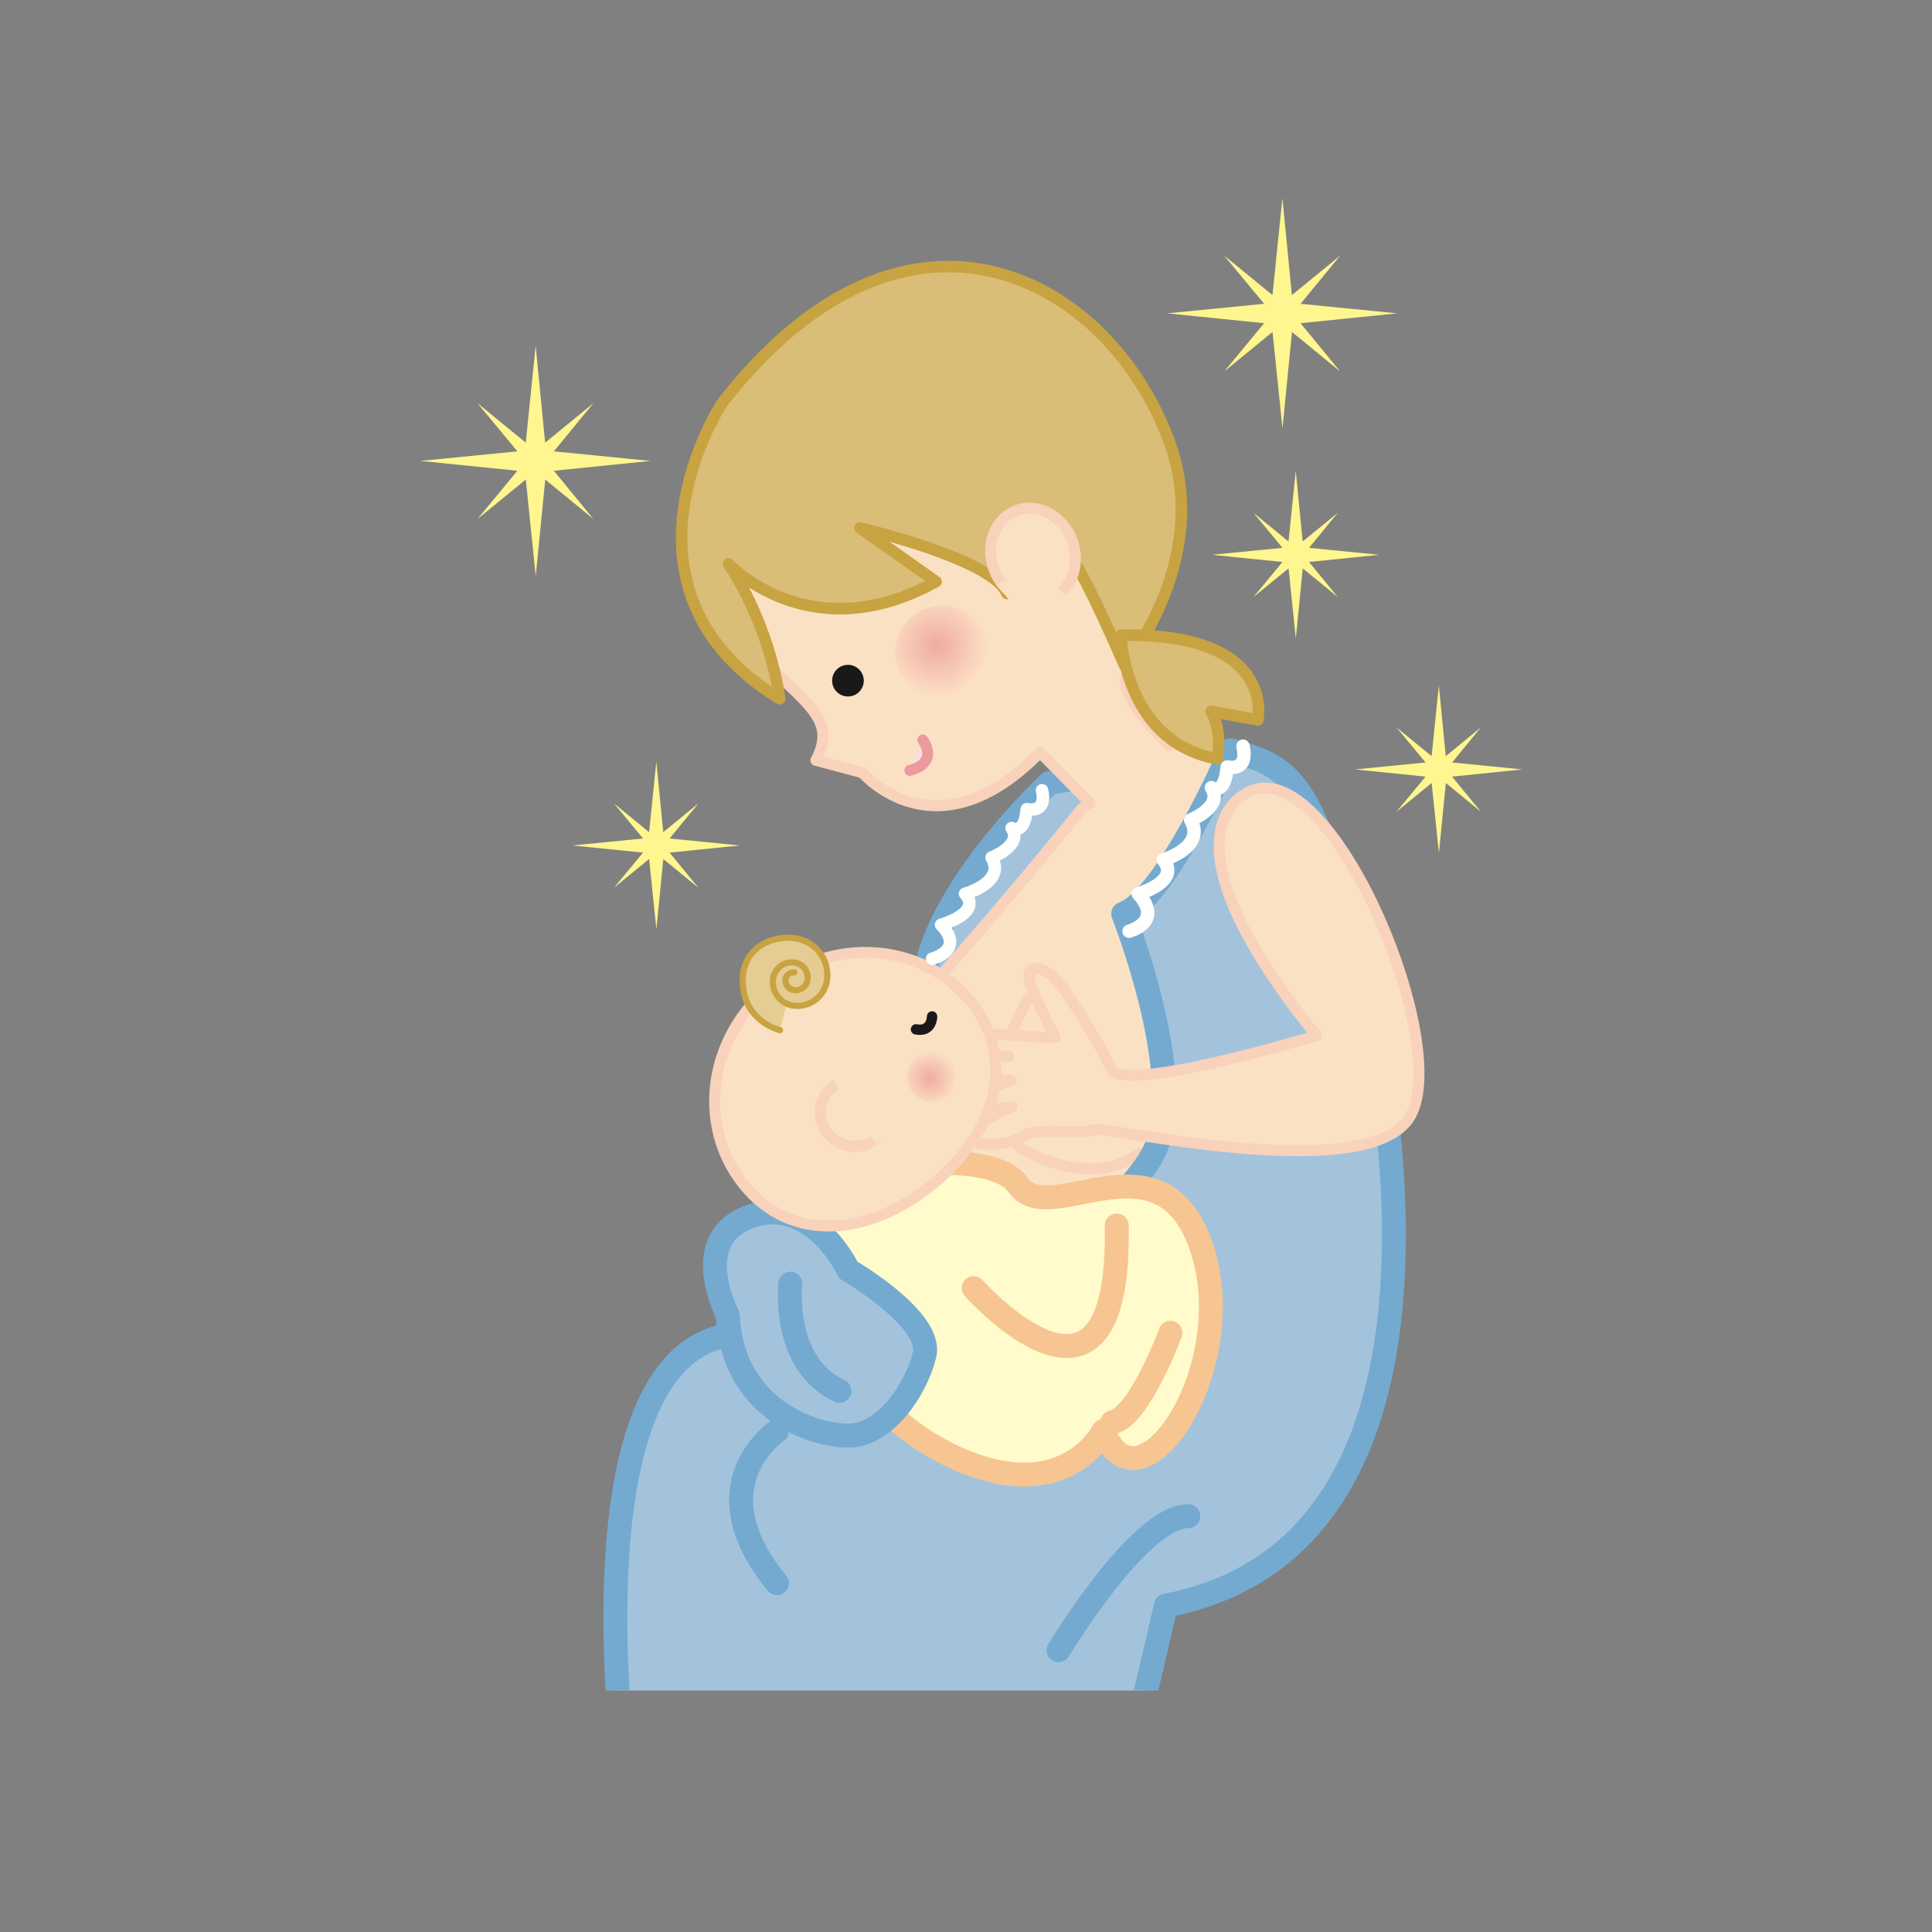 <svg:svg xmlns:svg="http://www.w3.org/2000/svg" height="428.687" version="1.1" viewBox="-90.878 -35.724 428.687 428.687" width="428.687" x="0" y="0">
  <svg:rect x="-90.878" y="-35.724" width="428.687" height="428.687" fill="#808080" stroke="none"/>
  <svg:defs>
    <svg:clipPath id="Clip_1">
      <svg:path d="M0.149,0.058 L249.185,0.058 L249.185,339.382 L0.149,339.382 z" />
    </svg:clipPath>
    <svg:radialGradient cx="116.986" cy="107.491" gradientUnits="userSpaceOnUse" id="Gradient_1" r="11.612">
      <svg:stop offset="0" stop-color="#EFABA0" />
      <svg:stop offset="1" stop-color="#FCE1C5" />
    </svg:radialGradient>
    <svg:radialGradient cx="115.389" cy="203.534" gradientUnits="userSpaceOnUse" id="Gradient_2" r="6.289">
      <svg:stop offset="0" stop-color="#EFABA0" />
      <svg:stop offset="1" stop-color="#FCE1C5" />
    </svg:radialGradient>
  </svg:defs>
  <svg:g id="Layer_1">
    <svg:g>
      <svg:path d="M142.031,137.972 C142.031,137.972 102.342,174.68 117.225,196.509 C132.107,218.338 116.233,196.509 116.233,196.509 L153.936,145.908 L153.936,135.986 L142.031,137.972 z" fill="#A3C3DD" />
      <svg:path d="M142.031,137.972 C142.031,137.972 102.342,174.68 117.225,196.509 C132.107,218.338 116.233,196.509 116.233,196.509 L153.936,145.908 L153.936,135.986 L142.031,137.972 z" fill-opacity="0" stroke="#74AAD0" stroke-linecap="round" stroke-linejoin="round" stroke-width="5.307" />
    </svg:g>
    <svg:g>
      <svg:path d="M200.797,149.78 C190.847,133.861 170.282,128.552 170.282,128.552 L168.672,129.708 C164.751,125.844 157.892,118.439 158.88,114.712 C160.256,109.539 181.3,67.061 145.015,45.229 C108.736,23.391 81.239,55.956 81.239,55.956 C81.239,55.956 54.102,85.514 76.724,109.027 C87.78,120.533 95.063,123.656 90.147,132.982 L100.49,135.739 C100.49,135.739 116.759,154.899 139.886,131.219 L150.947,142.449 L149.051,143.812 C149.051,143.812 136.136,160.064 116.233,182.62 C96.331,205.177 123.178,216.123 123.178,216.123 L110.574,275.165 L163.647,272.513 C163.647,272.513 186.202,248.629 196.816,224.085 C207.431,199.538 210.749,165.703 200.797,149.78 z" fill="#FBE1C4" />
      <svg:path d="M200.797,149.78 C190.847,133.861 170.282,128.552 170.282,128.552 L168.672,129.708 C164.751,125.844 157.892,118.439 158.88,114.712 C160.256,109.539 181.3,67.061 145.015,45.229 C108.736,23.391 81.239,55.956 81.239,55.956 C81.239,55.956 54.102,85.514 76.724,109.027 C87.78,120.533 95.063,123.656 90.147,132.982 L100.49,135.739 C100.49,135.739 116.759,154.899 139.886,131.219 L150.947,142.449 L149.051,143.812 C149.051,143.812 136.136,160.064 116.233,182.62 C96.331,205.177 123.178,216.123 123.178,216.123 L110.574,275.165 L163.647,272.513 C163.647,272.513 186.202,248.629 196.816,224.085 C207.431,199.538 210.749,165.703 200.797,149.78 z" fill-opacity="0" stroke="#F8D2BA" stroke-linecap="round" stroke-linejoin="round" stroke-width="2.434" />
    </svg:g>
    <svg:g clip-path="url(#Clip_1)">
      <svg:g>
        <svg:path d="M137.455,185.582 C137.455,185.582 121.535,212.119 137.455,220.081 C153.377,228.041 162.002,220.081 162.002,220.081" fill="#FBE1C4" />
        <svg:path d="M137.455,185.582 C137.455,185.582 121.535,212.119 137.455,220.081 C153.377,228.041 162.002,220.081 162.002,220.081" fill-opacity="0" stroke="#F8D2BA" stroke-linecap="round" stroke-linejoin="round" stroke-width="2.434" />
      </svg:g>
      <svg:g>
        <svg:path d="M209.643,173.221 C199.911,136.068 194.604,134.3 182.223,130.764 C182.223,130.764 168.068,163.494 158.338,167.032 C158.338,167.032 172.034,201.533 165.842,218.338 C162.16,228.334 142.418,243.101 142.418,243.101 L138.685,261.228 C109.289,248.103 82.304,257.265 68.608,261.001 C35.867,269.929 47.772,357.239 47.772,357.239 L160.88,350.294 L167.826,320.528 C240.256,306.641 215.369,195.085 209.643,173.221 z" fill="#A3C3DD" />
        <svg:path d="M209.643,173.221 C199.911,136.068 194.604,134.3 182.223,130.764 C182.223,130.764 168.068,163.494 158.338,167.032 C158.338,167.032 172.034,201.533 165.842,218.338 C162.16,228.334 142.418,243.101 142.418,243.101 L138.685,261.228 C109.289,248.103 82.304,257.265 68.608,261.001 C35.867,269.929 47.772,357.239 47.772,357.239 L160.88,350.294 L167.826,320.528 C240.256,306.641 215.369,195.085 209.643,173.221 z" fill-opacity="0" stroke="#74AAD0" stroke-linecap="round" stroke-linejoin="round" stroke-width="5.307" />
      </svg:g>
    </svg:g>
    <svg:g>
      <svg:path d="M91.429,225.282 C91.429,225.282 128.139,217.344 135.085,227.266 C142.029,237.19 166.834,214.37 175.764,241.159 C184.692,267.946 161.873,301.68 153.935,281.838 C153.935,281.838 145.005,299.694 119.209,286.797 C93.414,273.899 82.499,241.159 91.429,225.282 z" fill="#FFFBCB" />
      <svg:path d="M91.429,225.282 C91.429,225.282 128.139,217.344 135.085,227.266 C142.029,237.19 166.834,214.37 175.764,241.159 C184.692,267.946 161.873,301.68 153.935,281.838 C153.935,281.838 145.005,299.694 119.209,286.797 C93.414,273.899 82.499,241.159 91.429,225.282 z" fill-opacity="0" stroke="#F6C591" stroke-linecap="round" stroke-linejoin="round" stroke-width="5.307" />
    </svg:g>
    <svg:g>
      <svg:path d="M125.163,250.087 C125.163,250.087 157.904,286.797 156.912,236.196" fill="#FFFBCB" />
      <svg:path d="M125.163,250.087 C125.163,250.087 157.904,286.797 156.912,236.196" fill-opacity="0" stroke="#F6C591" stroke-linecap="round" stroke-linejoin="round" stroke-width="5.307" />
    </svg:g>
    <svg:g>
      <svg:path d="M168.818,260.01 C168.818,260.01 161.872,278.86 155.921,279.853" fill="#FFFBCB" />
      <svg:path d="M168.818,260.01 C168.818,260.01 161.872,278.86 155.921,279.853" fill-opacity="0" stroke="#F6C591" stroke-linecap="round" stroke-linejoin="round" stroke-width="5.307" />
    </svg:g>
    <svg:g>
      <svg:path d="M70.593,256.04 C70.593,256.04 61.664,239.171 75.554,234.21 C89.443,229.252 97.381,246.118 97.381,246.118 C97.381,246.118 116.233,257.031 114.249,264.97 C112.266,272.906 105.32,282.828 97.381,282.828 C89.443,282.828 71.587,276.875 70.593,256.04 z" fill="#A3C3DD" />
      <svg:path d="M70.593,256.04 C70.593,256.04 61.664,239.171 75.554,234.21 C89.443,229.252 97.381,246.118 97.381,246.118 C97.381,246.118 116.233,257.031 114.249,264.97 C112.266,272.906 105.32,282.828 97.381,282.828 C89.443,282.828 71.587,276.875 70.593,256.04 z" fill-opacity="0" stroke="#74AAD0" stroke-linecap="round" stroke-linejoin="round" stroke-width="5.307" />
    </svg:g>
    <svg:g>
      <svg:path d="M84.484,249.093 C84.484,249.093 82.5,266.953 95.398,272.906" fill="#A3C3DD" />
      <svg:path d="M84.484,249.093 C84.484,249.093 82.5,266.953 95.398,272.906" fill-opacity="0" stroke="#74AAD0" stroke-linecap="round" stroke-linejoin="round" stroke-width="5.307" />
    </svg:g>
    <svg:g>
      <svg:path d="M81.507,281.836 C81.507,281.836 63.649,293.741 81.507,315.57" fill="#A3C3DD" />
      <svg:path d="M81.507,281.836 C81.507,281.836 63.649,293.741 81.507,315.57" fill-opacity="0" stroke="#74AAD0" stroke-linecap="round" stroke-linejoin="round" stroke-width="5.307" />
    </svg:g>
    <svg:g>
      <svg:path d="M193.624,280.844" fill="#A3C3DD" />
      <svg:path d="M193.624,280.844" fill-opacity="0" stroke="#74AAD0" stroke-linecap="round" stroke-linejoin="round" stroke-width="5.307" />
    </svg:g>
    <svg:g>
      <svg:path d="M144.015,330.453 C144.015,330.453 161.873,300.688 172.787,300.688" fill="#A3C3DD" />
      <svg:path d="M144.015,330.453 C144.015,330.453 161.873,300.688 172.787,300.688" fill-opacity="0" stroke="#74AAD0" stroke-linecap="round" stroke-linejoin="round" stroke-width="5.307" />
    </svg:g>
    <svg:g>
      <svg:path d="M187.162,139.589 C187.162,139.589 163.003,146.659 201.225,194.082 C201.225,194.082 158.467,207.071 155.766,201.476 C153.066,195.886 144.63,181.58 141.562,179.993 C138.498,178.408 135.415,178.37 139.314,186.443 C143.213,194.516 143.213,194.516 143.213,194.516 L120.397,193.276 C120.397,193.276 119.092,198.505 132.972,198.697 C132.972,198.697 122.501,197.627 120.914,200.69 C119.326,203.754 131.045,204.224 133.212,203.945 C135.37,203.668 122.669,207.5 122.669,207.5 C122.669,207.5 121.062,212.106 133.746,209.818 C133.746,209.818 122.264,214.594 124.089,216.775 C125.906,218.96 133.316,218.447 136.124,216.322 C138.932,214.206 149.085,216.195 151.569,214.996 C154.054,213.798 211.253,227.546 221.641,212.565 C232.032,197.589 205.46,133.052 187.162,139.589 z" fill="#FBE1C4" />
      <svg:path d="M187.162,139.589 C187.162,139.589 163.003,146.659 201.225,194.082 C201.225,194.082 158.467,207.071 155.766,201.476 C153.066,195.886 144.63,181.58 141.562,179.993 C138.498,178.408 135.415,178.37 139.314,186.443 C143.213,194.516 143.213,194.516 143.213,194.516 L120.397,193.276 C120.397,193.276 119.092,198.505 132.972,198.697 C132.972,198.697 122.501,197.627 120.914,200.69 C119.326,203.754 131.045,204.224 133.212,203.945 C135.37,203.668 122.669,207.5 122.669,207.5 C122.669,207.5 121.062,212.106 133.746,209.818 C133.746,209.818 122.264,214.594 124.089,216.775 C125.906,218.96 133.316,218.447 136.124,216.322 C138.932,214.206 149.085,216.195 151.569,214.996 C154.054,213.798 211.253,227.546 221.641,212.565 C232.032,197.589 205.46,133.052 187.162,139.589 z" fill-opacity="0" stroke="#F8D2BA" stroke-linecap="round" stroke-linejoin="round" stroke-width="2.434" />
    </svg:g>
    <svg:path d="M73.301,151.87 L57.691,153.462 L64.096,161.271 L56.303,154.877 L54.766,170.46 L53.158,154.877 L45.342,161.271 L51.803,153.462 L36.136,151.87 L51.803,150.327 L45.342,142.531 L53.15,148.92 L54.753,133.264 L56.288,148.92 L64.096,142.531 L57.691,150.327 L73.301,151.87" fill="#FFF68F" />
    <svg:path d="M215.182,87.378 L199.572,88.971 L205.977,96.779 L198.184,90.386 L196.647,105.969 L195.04,90.386 L187.225,96.779 L193.685,88.971 L178.019,87.378 L193.685,85.835 L187.225,78.042 L195.031,84.428 L196.635,68.773 L198.168,84.428 L205.977,78.042 L199.572,85.835 L215.182,87.378" fill="#FFF68F" />
    <svg:path d="M246.931,135.004 L231.321,136.596 L237.726,144.404 L229.934,138.01 L228.397,153.594 L226.79,138.01 L218.975,144.404 L225.434,136.596 L209.77,135.004 L225.434,133.459 L218.975,125.665 L226.781,132.054 L228.385,116.398 L229.917,132.054 L237.726,125.665 L231.321,133.459 L246.931,135.004" fill="#FFF68F" />
    <svg:path d="M53.451,66.546 L32.012,68.734 L40.807,79.456 L30.106,70.677 L27.996,92.078 L25.787,70.677 L15.054,79.456 L23.923,68.734 L2.41,66.546 L23.923,64.425 L15.054,53.72 L25.777,62.493 L27.978,40.991 L30.084,62.493 L40.807,53.72 L32.012,64.425 L53.451,66.546" fill="#FFF68F" />
    <svg:path d="M219.143,33.804 L197.705,35.992 L206.499,46.714 L195.798,37.935 L193.689,59.335 L191.478,37.935 L180.746,46.714 L189.618,35.992 L168.102,33.804 L189.618,31.684 L180.746,20.979 L191.469,29.75 L193.672,8.25 L195.777,29.75 L206.499,20.979 L197.705,31.684 L219.143,33.804" fill="#FFF68F" />
    <svg:path d="M126.296,102.548 C129.842,107.043 129.06,113.566 124.572,117.114 C120.065,120.65 113.549,119.877 110.005,115.388 C106.451,110.879 107.226,104.364 111.73,100.819 C116.233,97.275 122.752,98.048 126.296,102.548 z" fill="url(#Gradient_1)" />
    <svg:path d="M100.031,113.126 C101.235,114.656 100.969,116.86 99.451,118.064 C97.92,119.264 95.721,119.002 94.511,117.488 C93.319,115.96 93.582,113.747 95.099,112.544 C96.624,111.351 98.835,111.609 100.031,113.126" fill="#1A1919" />
    <svg:g>
      <svg:path d="M69.307,53.771 C69.307,53.771 42.333,94.792 82.104,119.327 C82.104,119.327 80.476,104.267 70.785,89.396 C70.785,89.396 88.754,108.848 116.829,93.331 L99.945,81.423 C99.945,81.423 129.505,88.321 132.522,95.968 C132.522,95.968 132.455,94.081 129.345,84.946 C138.839,73.451 143.663,77.671 158.658,111.963 C158.658,111.963 177.759,88.937 168.924,63.29 C156.24,26.496 110.795,0.321 69.307,53.771 z" fill="#DABD76" />
      <svg:path d="M69.307,53.771 C69.307,53.771 42.333,94.792 82.104,119.327 C82.104,119.327 80.476,104.267 70.785,89.396 C70.785,89.396 88.754,108.848 116.829,93.331 L99.945,81.423 C99.945,81.423 129.505,88.321 132.522,95.968 C132.522,95.968 132.455,94.081 129.345,84.946 C138.839,73.451 143.663,77.671 158.658,111.963 C158.658,111.963 177.759,88.937 168.924,63.29 C156.24,26.496 110.795,0.321 69.307,53.771 z" fill-opacity="0" stroke="#C8A341" stroke-linecap="round" stroke-linejoin="round" stroke-width="2.555" />
    </svg:g>
    <svg:g>
      <svg:path d="M134.698,77.541 C139.481,75.763 145,78.742 147.016,84.189 C149.031,89.633 146.781,95.483 141.983,97.259 C137.2,99.035 131.685,96.057 129.673,90.607 C127.644,85.164 129.905,79.309 134.698,77.541 z" fill="#FBE1C4" />
      <svg:path d="M134.698,77.541 C139.481,75.763 145,78.742 147.016,84.189 C149.031,89.633 146.781,95.483 141.983,97.259 C137.2,99.035 131.685,96.057 129.673,90.607 C127.644,85.164 129.905,79.309 134.698,77.541 z" fill-opacity="0" stroke="#F8D2BA" stroke-linecap="round" stroke-linejoin="round" stroke-width="2.434" />
    </svg:g>
    <svg:path d="M130.503,94.047 L139.338,88.092 L146.824,98.233 L138.488,104.815 L130.503,94.047" fill="#FBE1C4" />
    <svg:g>
      <svg:path d="M157.833,105.224 C157.833,105.224 158.443,128.852 179.191,132.664 C179.191,132.664 180.516,126.519 177.833,122.105 L188.205,124.016 C188.205,124.016 192.598,104.603 157.833,105.224 z" fill="#DABD76" />
      <svg:path d="M157.833,105.224 C157.833,105.224 158.443,128.852 179.191,132.664 C179.191,132.664 180.516,126.519 177.833,122.105 L188.205,124.016 C188.205,124.016 192.598,104.603 157.833,105.224 z" fill-opacity="0" stroke="#C8A341" stroke-linecap="round" stroke-linejoin="round" stroke-width="2.555" />
    </svg:g>
    <svg:g>
      <svg:path d="M113.863,128.457 C113.863,128.457 117.726,133.362 111.005,135.223" fill="#F9DEE5" />
      <svg:path d="M113.863,128.457 C113.863,128.457 117.726,133.362 111.005,135.223" fill-opacity="0" stroke="#EC9A9E" stroke-linecap="round" stroke-linejoin="round" stroke-width="2.424" />
    </svg:g>
    <svg:g>
      <svg:path d="M124.522,186.574 C135.082,199.698 129.691,216.097 115.771,227.287 C101.847,238.479 84.681,240.23 74.126,227.103 C63.569,213.979 66.298,194.264 80.219,183.069 C94.133,171.882 113.968,173.449 124.522,186.574 z" fill="#FBE1C4" />
      <svg:path d="M124.522,186.574 C135.082,199.698 129.691,216.097 115.771,227.287 C101.847,238.479 84.681,240.23 74.126,227.103 C63.569,213.979 66.298,194.264 80.219,183.069 C94.133,171.882 113.968,173.449 124.522,186.574 z" fill-opacity="0" stroke="#F8D2BA" stroke-linecap="round" stroke-linejoin="round" stroke-width="2.434" />
    </svg:g>
    <svg:g>
      <svg:path d="M103.596,206.551 C106.391,209.555 106.346,214.166 103.478,216.833 C100.611,219.502 96.016,219.222 93.214,216.214 C90.415,213.203 90.461,208.6 93.329,205.93 C96.196,203.268 100.792,203.533 103.596,206.551 z" fill="#FBE1C4" />
      <svg:path d="M103.596,206.551 C106.391,209.555 106.346,214.166 103.478,216.833 C100.611,219.502 96.016,219.222 93.214,216.214 C90.415,213.203 90.461,208.6 93.329,205.93 C96.196,203.268 100.792,203.533 103.596,206.551 z" fill-opacity="0" stroke="#F8D2BA" stroke-linecap="round" stroke-linejoin="round" stroke-width="2.434" />
    </svg:g>
    <svg:path d="M103.396,218.078 L111.683,212.529 L98.922,193.499 L90.632,199.047 L103.396,218.078" fill="#FBE1C4" />
    <svg:path d="M115.94,189.819 C115.94,189.819 115.946,193.372 112.373,192.681" fill-opacity="0" stroke="#1A1919" stroke-linecap="round" stroke-linejoin="round" stroke-width="2.307" />
    <svg:g>
      <svg:path d="M82.215,192.863 C82.215,192.863 73.562,190.903 73.934,181.225 C74.181,174.932 79.969,171.66 85.615,172.471 C90.112,173.119 93.265,177.297 92.622,181.813 C92.093,185.419 88.738,187.926 85.127,187.408 C82.258,186.996 80.251,184.324 80.659,181.425 C80.989,179.115 83.141,177.527 85.441,177.852 C87.293,178.113 88.58,179.833 88.318,181.677 C88.1,183.157 86.725,184.179 85.257,183.968 C84.072,183.805 83.251,182.7 83.426,181.515 C83.553,180.565 84.436,179.931 85.37,180.048" fill="#E4CC93" />
      <svg:path d="M82.215,192.863 C82.215,192.863 73.562,190.903 73.934,181.225 C74.181,174.932 79.969,171.66 85.615,172.471 C90.112,173.119 93.265,177.297 92.622,181.813 C92.093,185.419 88.738,187.926 85.127,187.408 C82.258,186.996 80.251,184.324 80.659,181.425 C80.989,179.115 83.141,177.527 85.441,177.852 C87.293,178.113 88.58,179.833 88.318,181.677 C88.1,183.157 86.725,184.179 85.257,183.968 C84.072,183.805 83.251,182.7 83.426,181.515 C83.553,180.565 84.436,179.931 85.37,180.048" fill-opacity="0" stroke="#C8A341" stroke-linecap="round" stroke-linejoin="round" stroke-width="1.363" />
    </svg:g>
    <svg:path d="M119.687,198.895 C121.996,200.981 122.175,204.523 120.095,206.824 C118.019,209.126 114.457,209.317 112.155,207.229 C109.854,205.16 109.664,201.605 111.75,199.296 C113.83,196.989 117.385,196.812 119.687,198.895 z" fill="url(#Gradient_2)" />
    <svg:path d="M159.65,170.902 C159.65,170.902 167.392,168.884 161.686,162.613 C161.686,162.613 171.271,159.86 167.221,155.066 C167.221,155.066 176.804,152.311 173.311,146.228 C173.311,146.228 180.684,143.287 177.924,139.046 C177.924,139.046 180.869,141.075 181.427,134.444 C181.427,134.444 186.217,135.739 184.932,129.842" fill-opacity="0" stroke="#FFFFFE" stroke-linecap="round" stroke-linejoin="round" stroke-width="2.977" />
    <svg:path d="M115.945,177.001 C115.945,177.001 123.365,175.135 117.932,169.469 C117.932,169.469 127.122,166.927 123.265,162.592 C123.265,162.592 132.455,160.049 129.137,154.543 C129.137,154.543 136.208,151.842 133.586,148.007 C133.586,148.007 136.396,149.834 136.961,143.815 C136.961,143.815 141.54,144.967 140.336,139.621" fill-opacity="0" stroke="#FFFFFE" stroke-linecap="round" stroke-linejoin="round" stroke-width="2.775" />
  </svg:g>
</svg:svg>